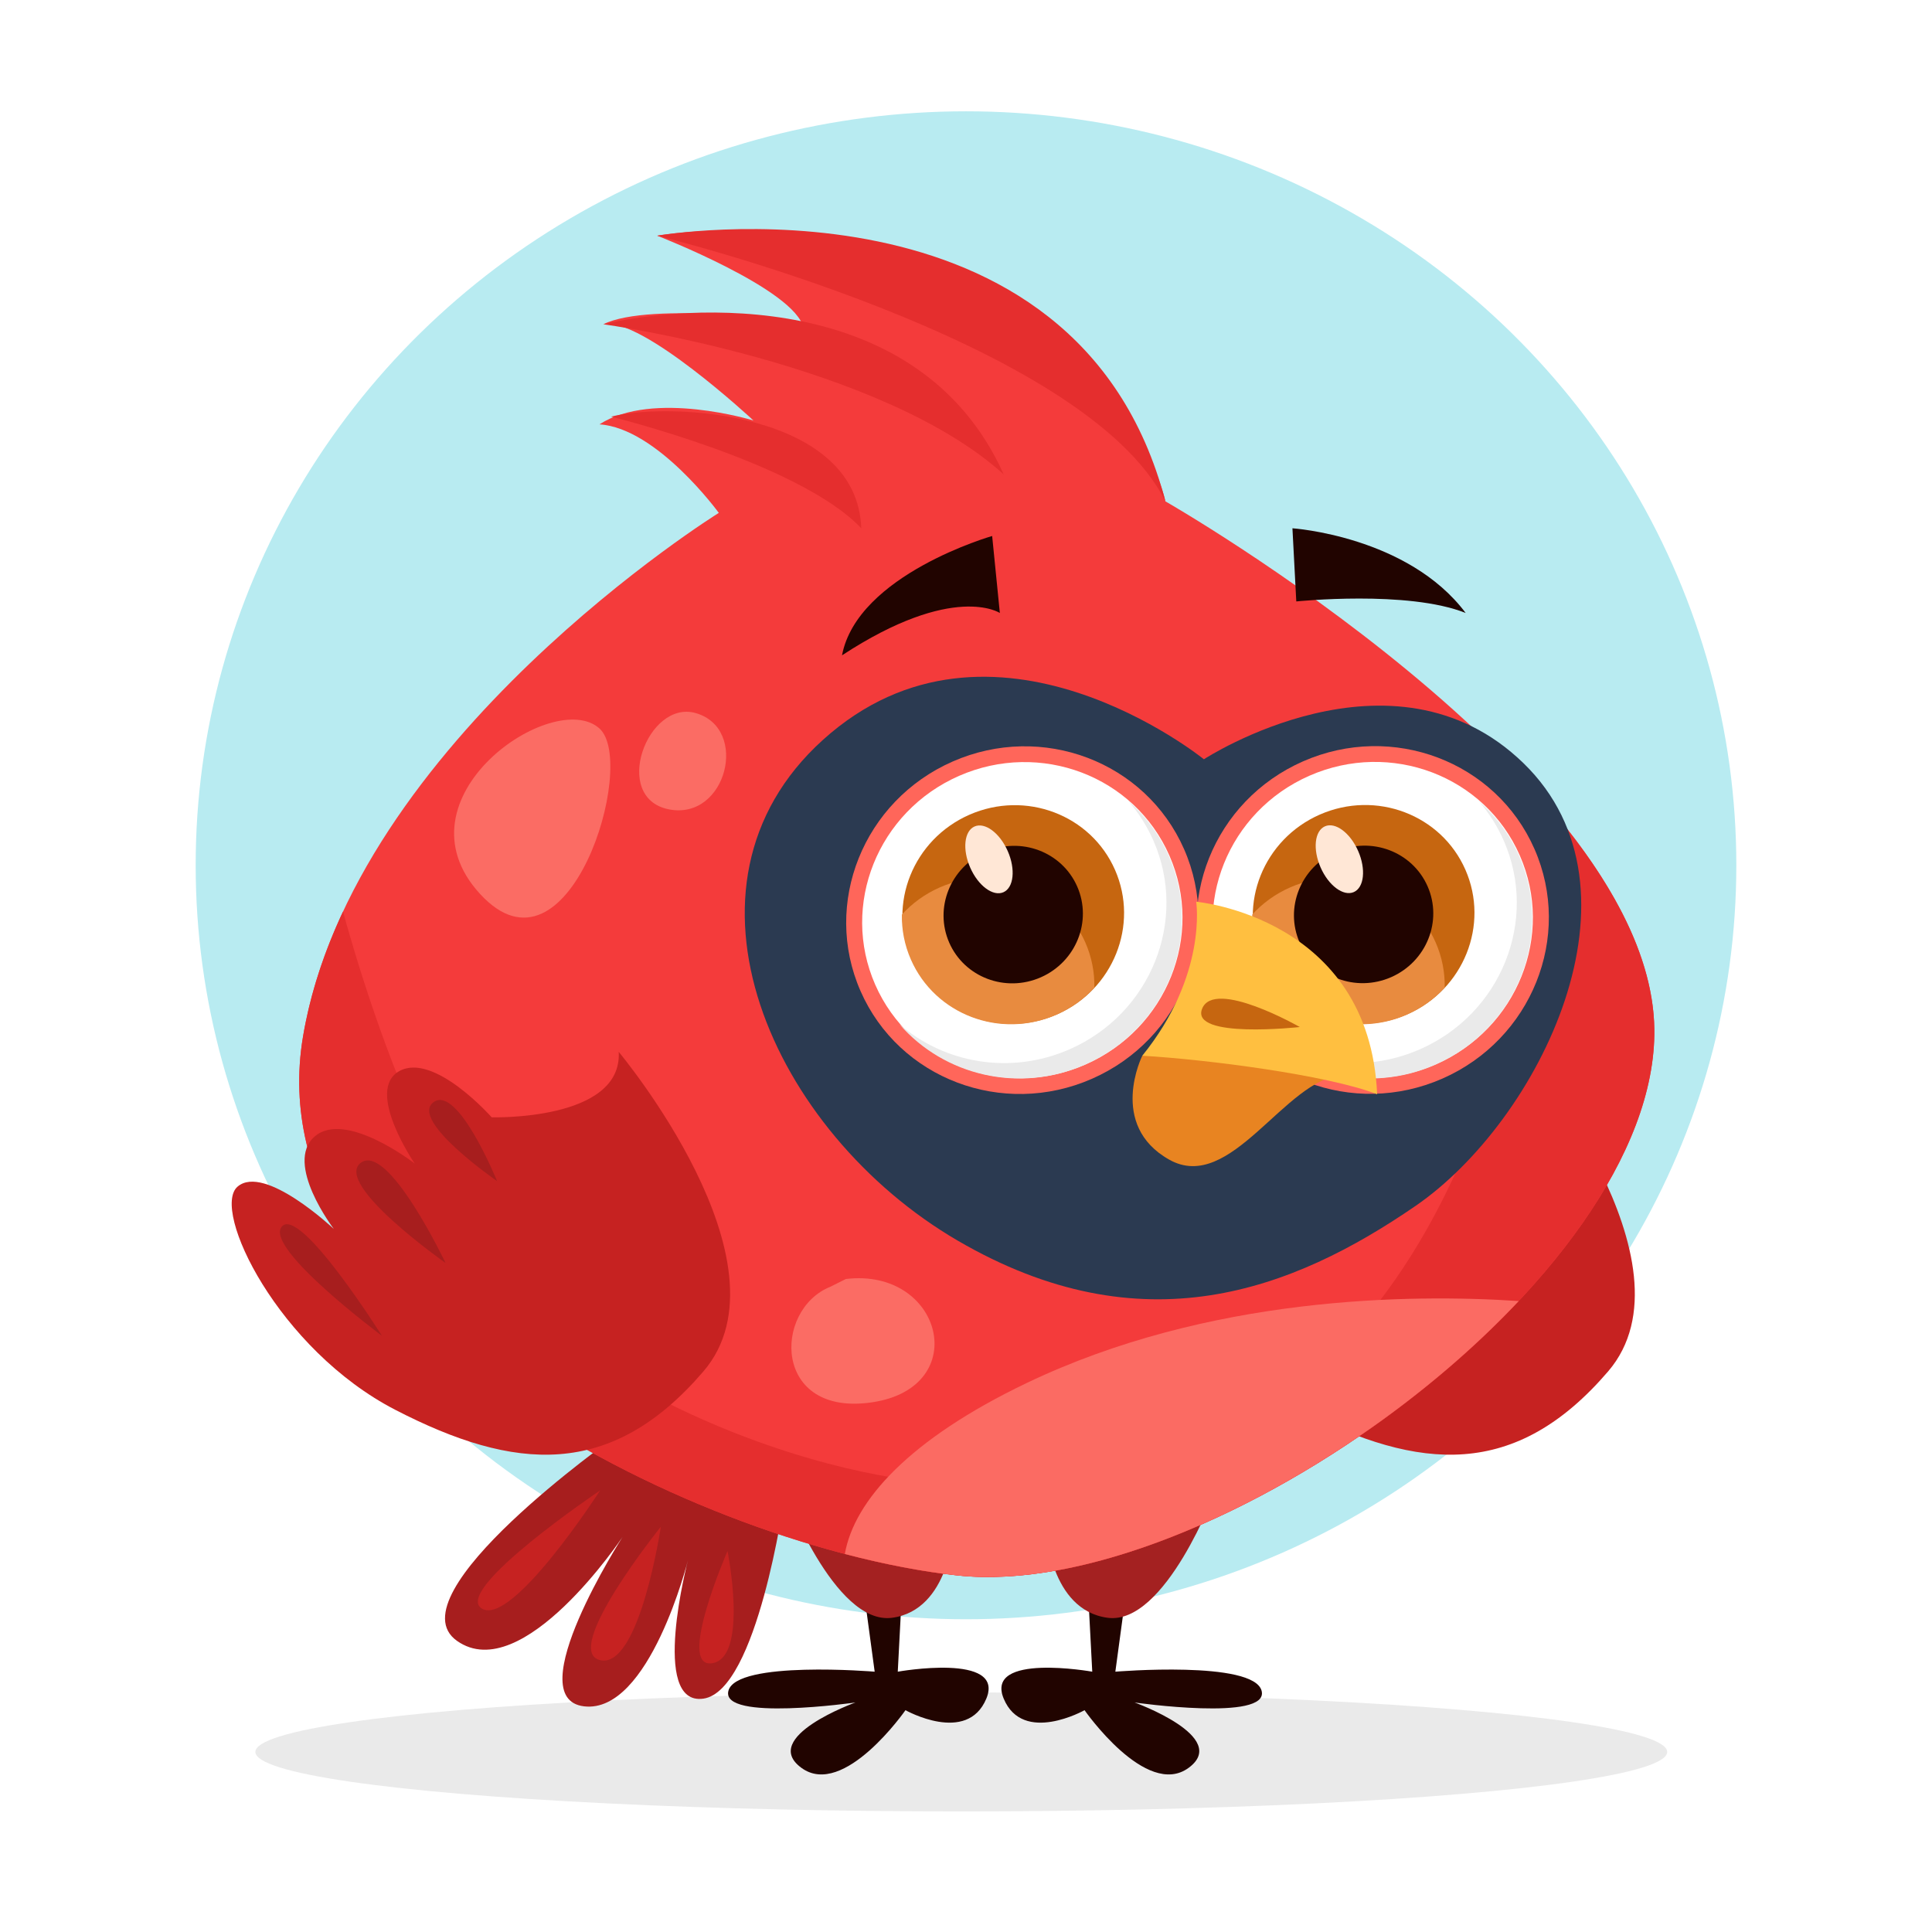 <?xml version="1.0" encoding="utf-8"?>
<!-- Generator: Adobe Illustrator 27.5.0, SVG Export Plug-In . SVG Version: 6.00 Build 0)  -->
<svg version="1.1" xmlns="http://www.w3.org/2000/svg" xmlns:xlink="http://www.w3.org/1999/xlink" x="0px" y="0px"
	 viewBox="0 0 2000 2000" style="enable-background:new 0 0 2000 2000;" xml:space="preserve">
<g id="BACKGROUND">
	<g>
		<rect style="fill:#FFFFFF;" width="2000" height="2000"/>
		<ellipse style="fill:#B8EBF1;" cx="1000" cy="895.73" rx="797.436" ry="780.506"/>
		<ellipse style="fill:#EAEAEA;" cx="995.127" cy="1813.581" rx="730.748" ry="61.596"/>
	</g>
</g>
<g id="OBJECTS">
	<g>
		<path style="fill:#A71E1E;" d="M636.51,1487.419c0,0-231.149,163.398-163.398,211.222
			c67.75,47.824,171.369-107.604,171.369-107.604s-107.604,167.383-39.853,175.354c67.75,7.971,107.604-151.442,107.604-151.442
			s-39.853,151.442,15.941,143.472s83.692-207.237,83.692-207.237L636.51,1487.419z"/>
		<path style="fill:#C62221;" d="M1577.046,1088.887c0,0,183.325,219.193,87.677,330.782s-195.281,103.618-318.826,39.853
			c-121.136-62.522-191.295-207.237-163.398-231.149c27.897-23.912,99.633,43.839,99.633,43.839s-51.809-67.751-19.927-95.648
			c31.883-27.897,103.618,27.897,103.618,27.897s-51.809-75.721-15.941-95.648c35.868-19.927,95.648,47.824,95.648,47.824
			S1581.031,1160.623,1577.046,1088.887z"/>
		<path style="fill:#210400;" d="M933.355,1579.082l2.944,18.844l-6.93,132.598c0,0,111.589-19.927,91.662,27.897
			c-19.927,47.824-83.692,11.956-83.692,11.956s-63.765,91.662-107.604,59.78c-43.839-31.882,55.794-67.75,55.794-67.75
			s-139.486,19.927-131.516-11.956c7.971-31.882,151.442-19.927,151.442-19.927l-19.927-147.457"/>
		<path style="fill:#210400;" d="M1126.705,1579.082l-2.944,18.844l6.93,132.598c0,0-111.589-19.927-91.662,27.897
			c19.927,47.824,83.692,11.956,83.692,11.956s63.765,91.662,107.604,59.78c43.839-31.882-55.794-67.75-55.794-67.75
			s139.486,19.927,131.516-11.956c-7.971-31.882-151.442-19.927-151.442-19.927l19.927-147.457"/>
		<path style="fill:#A42121;" d="M811.865,1543.214c0,0,51.809,139.486,111.589,131.516c59.78-7.971,63.765-91.662,63.765-91.662
			L811.865,1543.214z"/>
		<path style="fill:#A42121;" d="M1258.22,1543.214c0,0-51.809,139.486-111.589,131.516c-59.78-7.971-63.765-91.662-63.765-91.662
			L1258.22,1543.214z"/>
		<path style="fill:#F43B3B;" d="M1206.411,518.987c0,0-23.912-123.545-187.31-215.207s-338.752-59.78-338.752-59.78
			s143.472,55.795,151.442,95.648c3.985-7.971-159.413-27.897-207.237-3.985c39.853-7.971,155.427,99.633,155.427,99.633
			s-103.618-31.883-159.413,3.985c59.78,3.985,123.545,91.662,123.545,91.662S365.509,766.076,313.7,1072.946
			c-51.809,306.87,418.459,530.048,677.504,557.945s725.328-306.87,721.343-565.916S1206.411,518.987,1206.411,518.987z"/>
		<path style="fill:#E52E2E;" d="M1712.547,1064.975c-1.291-83.89-54.834-170.703-126.64-249.751
			c8.124,97.272-5.694,212.04-56.684,345.399c-207.237,542.004-709.387,382.591-916.624,247.09
			c-133.684-87.408-215.953-314.114-257.514-464.035c-19.291,41.224-33.823,84.48-41.385,129.268
			c-51.809,306.87,418.459,530.048,677.504,557.945C1250.25,1658.788,1716.532,1324.021,1712.547,1064.975z"/>
		<path style="fill:#2B3A51;" d="M1246.265,786.003c0,0-219.686-178.134-394.547-19.927
			c-167.383,151.442-51.809,406.503,139.486,518.092c191.295,111.589,346.723,51.809,474.253-35.868
			c127.53-87.677,247.09-326.796,111.589-458.312S1246.265,786.003,1246.265,786.003z"/>
		<g>
			
				<ellipse transform="matrix(0.916 -0.402 0.402 0.916 -293.601 504.907)" style="fill:#FF665A;" cx="1057.703" cy="952.865" rx="182.804" ry="179.29"/>
			
				<ellipse transform="matrix(0.916 -0.402 0.402 0.916 -293.603 504.915)" style="fill:#FFFFFF;" cx="1057.703" cy="952.865" rx="166.229" ry="163.033"/>
			<path style="fill:#EAEAEA;" d="M1209.942,886.117c-9.844-22.452-24.24-41.522-41.667-56.656
				c10.339,11.916,19.073,25.542,25.726,40.715c36.155,82.463-2.694,179.196-86.774,216.061
				c-61.187,26.827-129.458,14.545-176.037-25.907c45.851,52.845,123.369,71.93,191.978,41.849
				C1207.247,1065.313,1246.097,968.58,1209.942,886.117z"/>
			
				<ellipse transform="matrix(0.916 -0.402 0.402 0.916 -292.073 500.625)" style="fill:#C66610;" cx="1048.287" cy="947.101" rx="115.039" ry="112.827"/>
			<path style="fill:#E88B3F;" d="M972.919,918.624c-15.439,6.769-28.647,16.475-39.294,28.12
				c-0.285,15.574,2.666,31.408,9.305,46.55c25.021,57.068,92.475,82.65,150.662,57.139c15.439-6.769,28.647-16.475,39.294-28.12
				c0.285-15.574-2.666-31.409-9.305-46.551C1098.56,918.694,1031.106,893.112,972.919,918.624z"/>
			
				<ellipse transform="matrix(0.916 -0.402 0.402 0.916 -292.08 500.647)" style="fill:#210400;" cx="1048.287" cy="947.101" rx="72.308" ry="70.918"/>
			
				<ellipse transform="matrix(0.916 -0.402 0.402 0.916 -271.23 485.763)" style="fill:#FFE7D6;" cx="1023.219" cy="889.926" rx="21.217" ry="37.16"/>
		</g>
		<g>
			
				<ellipse transform="matrix(0.916 -0.402 0.402 0.916 -263.077 650.525)" style="fill:#FF665A;" cx="1420.367" cy="952.865" rx="182.804" ry="179.29"/>
			
				<ellipse transform="matrix(0.916 -0.402 0.402 0.916 -263.081 650.543)" style="fill:#FFFFFF;" cx="1420.367" cy="952.865" rx="166.229" ry="163.033"/>
			<path style="fill:#EAEAEA;" d="M1572.606,886.117c-9.844-22.452-24.24-41.522-41.667-56.656
				c10.339,11.916,19.073,25.542,25.726,40.715c36.155,82.463-2.695,179.196-86.774,216.061
				c-61.187,26.827-129.458,14.545-176.037-25.907c45.851,52.845,123.369,71.93,191.978,41.849
				C1569.912,1065.313,1608.762,968.58,1572.606,886.117z"/>
			
				<ellipse transform="matrix(0.916 -0.402 0.402 0.916 -261.555 646.26)" style="fill:#C66610;" cx="1410.952" cy="947.101" rx="115.039" ry="112.827"/>
			<path style="fill:#E88B3F;" d="M1335.584,918.624c-15.439,6.769-28.647,16.475-39.294,28.12
				c-0.285,15.574,2.666,31.408,9.305,46.55c25.021,57.068,92.475,82.65,150.662,57.139c15.439-6.769,28.647-16.475,39.294-28.12
				c0.285-15.574-2.666-31.409-9.305-46.551C1461.224,918.694,1393.771,893.112,1335.584,918.624z"/>
			
				<ellipse transform="matrix(0.916 -0.402 0.402 0.916 -261.554 646.254)" style="fill:#210400;" cx="1410.952" cy="947.101" rx="72.308" ry="70.918"/>
			
				<ellipse transform="matrix(0.916 -0.402 0.402 0.916 -240.708 631.392)" style="fill:#FFE7D6;" cx="1385.884" cy="889.926" rx="21.218" ry="37.16"/>
		</g>
		<path style="fill:#E88421;" d="M1182.499,1092.873c0,0-35.868,71.736,27.897,107.604c63.765,35.868,119.56-83.692,179.339-87.677
			C1341.912,1080.917,1182.499,1092.873,1182.499,1092.873z"/>
		<path style="fill:#FFBF40;" d="M1238.294,933.46c0,0,11.956,75.721-55.795,159.413c67.75,3.985,191.295,19.927,243.105,39.853
			C1417.633,949.401,1238.294,933.46,1238.294,933.46z"/>
		<path style="fill:#FB6B63;" d="M1572.18,1346.828c-113.168-7.475-321.424-5.029-509.24,84.797
			c-121.848,58.275-178.741,122.026-188.38,177.041c41.592,10.888,81.108,18.399,116.644,22.225
			C1159.308,1648.994,1414.681,1514.372,1572.18,1346.828z"/>
		<path style="fill:#210400;" d="M1035.043,634.561c0,0-47.824-31.883-163.398,43.839
			c15.941-83.692,155.427-123.545,155.427-123.545L1035.043,634.561z"/>
		<path style="fill:#210400;" d="M1337.927,546.884l3.985,75.721c0,0,115.574-11.956,175.354,11.956
			C1457.486,554.854,1337.927,546.884,1337.927,546.884z"/>
		<path style="fill:#C62221;" d="M640.496,1088.887c0,0,183.325,219.193,87.677,330.782s-195.281,103.618-318.826,39.853
			C288.211,1397,218.052,1252.286,245.949,1228.374c27.897-23.912,99.633,43.839,99.633,43.839s-51.809-67.751-19.927-95.648
			c31.883-27.897,103.618,27.897,103.618,27.897s-51.809-75.721-15.941-95.648c35.868-19.927,95.648,47.824,95.648,47.824
			S644.481,1160.623,640.496,1088.887z"/>
		<path style="fill:#E52E2E;" d="M680.349,243.999c0,0,442.371,107.604,526.062,274.987
			C1114.749,168.278,680.349,243.999,680.349,243.999z"/>
		<path style="fill:#E52E2E;" d="M624.555,335.662c0,0,286.943,39.853,414.473,155.427
			C951.351,295.809,708.246,315.735,624.555,335.662z"/>
		<path style="fill:#E52E2E;" d="M632.525,431.31c0,0,195.281,47.824,259.046,115.574
			C887.586,427.324,696.29,415.368,632.525,431.31z"/>
		<path style="fill:#C66610;" d="M1345.546,1063.173c0,0-88.473-50.556-101.112-18.958
			C1231.795,1075.812,1345.546,1063.173,1345.546,1063.173z"/>
		<path style="fill:#FB6C64;" d="M620.569,754.12c-47.489-42.74-215.207,71.736-123.545,171.369S660.422,789.988,620.569,754.12z"/>
		<path style="fill:#FB6C64;" d="M720.202,738.179c-49.963-14.275-87.677,87.677-27.897,99.633
			C752.085,849.768,775.997,754.12,720.202,738.179z"/>
		<path style="fill:#FB6C64;" d="M859.688,1331.992c-59.78,23.912-59.78,135.501,43.839,119.56s71.736-139.486-27.897-127.53"/>
		<g>
			<path style="fill:#C62221;" d="M621.302,1542.824c0,0-153.798,103.578-122.41,122.411S621.302,1542.824,621.302,1542.824z"/>
			<path style="fill:#C62221;" d="M684.077,1580.489c0,0-103.578,128.688-62.775,138.104
				C662.106,1728.01,684.077,1580.489,684.077,1580.489z"/>
			<path style="fill:#C62221;" d="M753.129,1605.599c0,0-53.358,122.411-15.694,116.133
				C775.1,1715.455,753.129,1605.599,753.129,1605.599z"/>
		</g>
		<g>
			<path style="fill:#A71E1E;" d="M395.313,1382.749c0,0-84.746-134.966-103.578-112.994S395.313,1382.749,395.313,1382.749z"/>
			<path style="fill:#A71E1E;" d="M461.227,1307.42c0,0-59.636-125.549-87.885-103.578
				C345.094,1225.813,461.227,1307.42,461.227,1307.42z"/>
			<path style="fill:#A71E1E;" d="M514.585,1222.674c0,0-40.803-100.439-65.913-81.607
				C423.562,1159.899,514.585,1222.674,514.585,1222.674z"/>
		</g>
	</g>
</g>
</svg>
